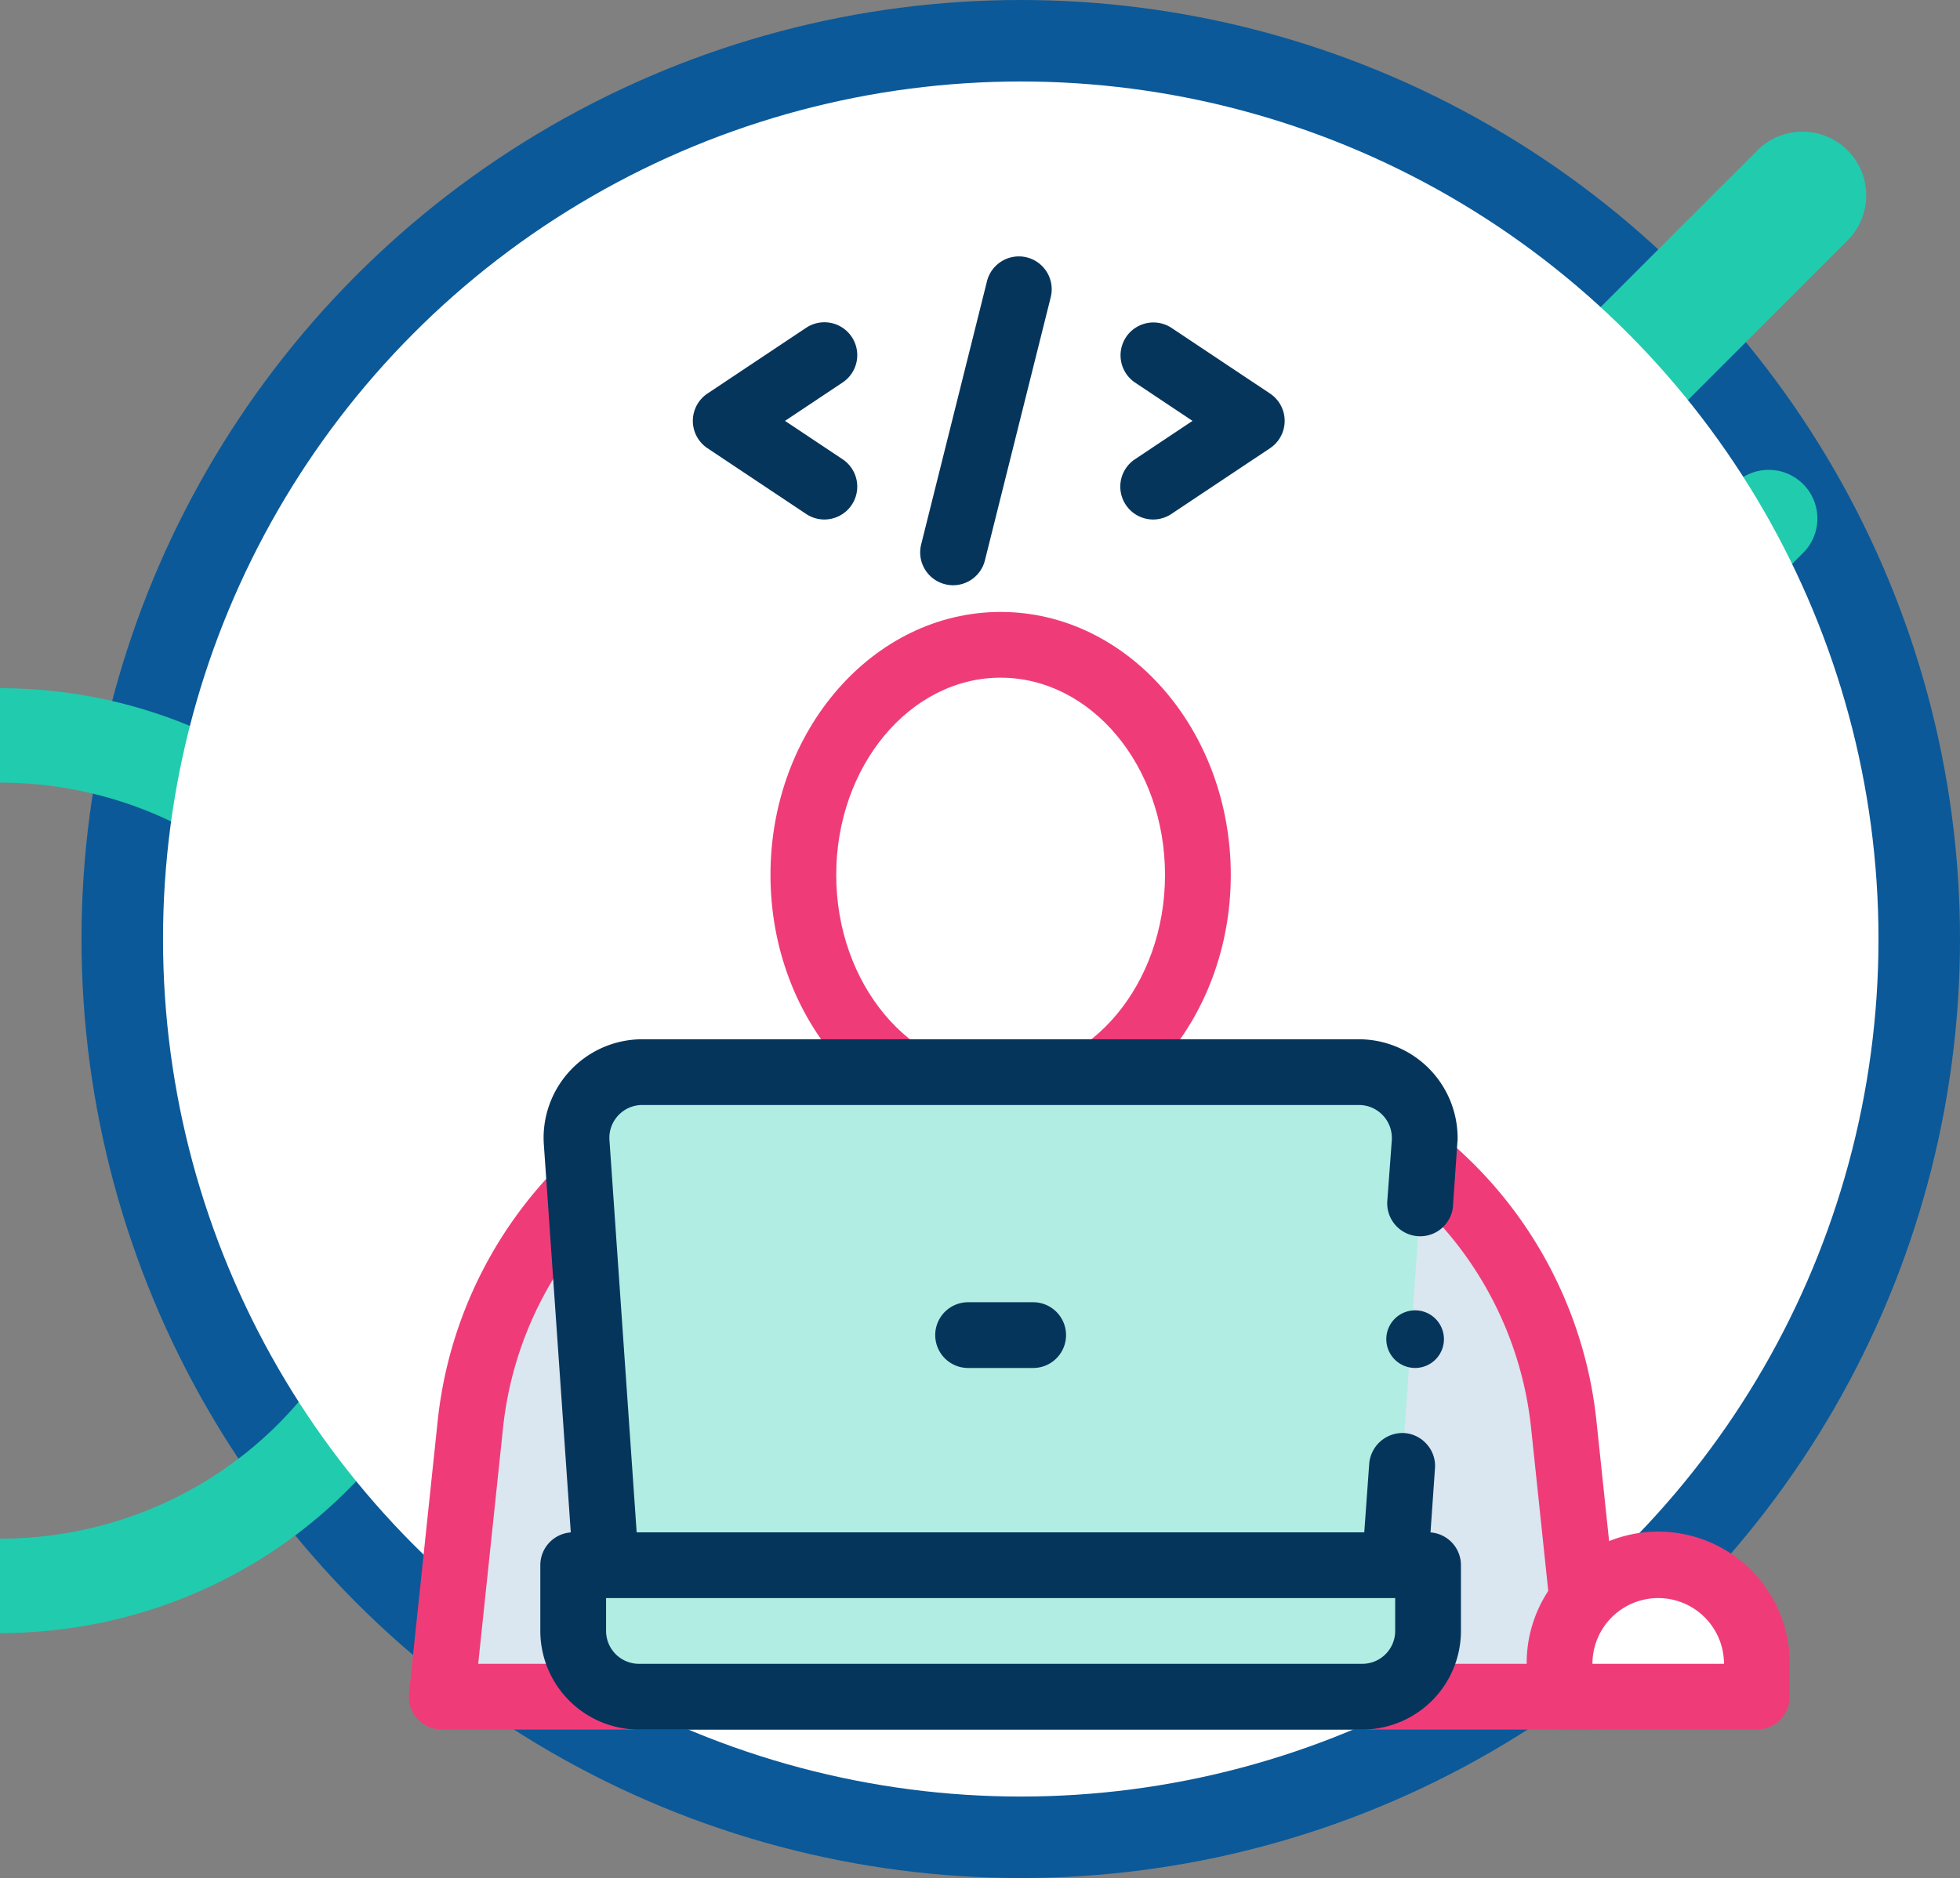 <svg xmlns="http://www.w3.org/2000/svg" xmlns:xlink="http://www.w3.org/1999/xlink" width="505" height="484" viewBox="0 0 505 484">
  <rect x="0" y="0" width="505" height="484" fill="#808080" stroke="none"/>
  <defs>
    <clipPath id="clip-path">
      <rect id="Rectángulo_293125" data-name="Rectángulo 293125" width="316" height="190" transform="translate(448.062 1756)" fill="#21cbae"/>
    </clipPath>
  </defs>
  <g id="Grupo_895483" data-name="Grupo 895483" transform="translate(-179.666 -2145)">
    <circle id="Elipse_6315" data-name="Elipse 6315" cx="242" cy="242" r="242" transform="translate(200.666 2145)" fill="#0b5999"/>
    <g id="Grupo_879304" data-name="Grupo 879304" transform="translate(-267.335 663.895)">
      <g id="Grupo_875928" data-name="Grupo 875928" transform="translate(707.001 1515.041)">
        <path id="Trazado_29" data-name="Trazado 29" d="M79.238,317.879-108.751,505.867a16.423,16.423,0,0,1-23.228,0h0a16.425,16.425,0,0,1,0-23.228L56.009,294.651a16.425,16.425,0,0,1,23.228,0h0A16.425,16.425,0,0,1,79.238,317.879Z" transform="translate(136.79 -289.84)" fill="#21cbae"/>
        <path id="Trazado_30" data-name="Trazado 30" d="M72.877,409.564-70.612,553.053a12.537,12.537,0,0,1-17.73,0h0a12.536,12.536,0,0,1,0-17.731L55.147,391.834a12.538,12.538,0,0,1,17.731,0h0A12.538,12.538,0,0,1,72.877,409.564Z" transform="translate(131.705 -301.005)" fill="#21cbae"/>
      </g>
      <g id="Enmascarar_grupo_56" data-name="Enmascarar grupo 56" transform="translate(2393.001 1196.839) rotate(90)" clip-path="url(#clip-path)">
        <path id="Trazado_600121" data-name="Trazado 600121" d="M205.848,383.022c-67.252,0-121.77,56.06-121.77,125.214S138.6,633.451,205.848,633.451s121.77-56.06,121.77-125.214S273.1,383.022,205.848,383.022Zm0,225.4c-53.809,0-97.43-44.855-97.43-100.186s43.621-100.186,97.43-100.186,97.43,44.855,97.43,100.186S259.657,608.422,205.848,608.422Z" transform="translate(377.538 1437.957)" fill="#21cbae"/>
      </g>
    </g>
    <circle id="Elipse_6316" data-name="Elipse 6316" cx="221" cy="221" r="221" transform="translate(221.666 2166)" fill="#fff"/>
    <g id="Grupo_895482" data-name="Grupo 895482" transform="translate(-258.201 430.095)">
      <g id="Grupo_895471" data-name="Grupo 895471" transform="translate(543.201 1982.743)">
        <path id="Trazado_624395" data-name="Trazado 624395" d="M732.738,1796.028H653.155a101.65,101.65,0,0,0-101.093,91.013l-7.36,69.944H841.2l-7.36-69.944A101.655,101.655,0,0,0,732.738,1796.028Z" transform="translate(-536.232 -1787.556)" fill="#dae6f0"/>
        <path id="Trazado_624396" data-name="Trazado 624396" d="M848.166,1972.426H551.672a8.464,8.464,0,0,1-8.421-9.358l7.36-69.937a109.888,109.888,0,0,1,109.514-98.6h79.589a109.878,109.878,0,0,1,109.508,98.6l7.366,69.937a8.472,8.472,0,0,1-8.421,9.358Zm-287.091-16.944H838.757l-6.378-60.584a92.987,92.987,0,0,0-92.666-83.433H660.124a92.993,92.993,0,0,0-92.672,83.433Z" transform="translate(-543.201 -1794.527)" fill="#ef3c79"/>
      </g>
      <g id="Grupo_895476" data-name="Grupo 895476" transform="translate(616.38 1781)">
        <g id="Grupo_895475" data-name="Grupo 895475">
          <g id="Grupo_895472" data-name="Grupo 895472" transform="translate(0 16.956)">
            <path id="Trazado_624397" data-name="Trazado 624397" d="M593.592,1807.837a8.42,8.42,0,0,1-4.69-1.429l-25.416-16.938a8.468,8.468,0,0,1,0-14.1l25.416-16.939a8.47,8.47,0,0,1,9.4,14.094l-14.844,9.895,14.844,9.894a8.474,8.474,0,0,1-4.707,15.522Z" transform="translate(-559.71 -1757.004)" fill="#06355c"/>
          </g>
          <g id="Grupo_895473" data-name="Grupo 895473" transform="translate(110.129 16.956)">
            <path id="Trazado_624398" data-name="Trazado 624398" d="M587.705,1807.837a8.476,8.476,0,0,1-4.713-15.522l14.844-9.894-14.844-9.895a8.471,8.471,0,0,1,9.4-14.094l25.41,16.939a8.469,8.469,0,0,1,0,14.1l-25.41,16.938A8.449,8.449,0,0,1,587.705,1807.837Z" transform="translate(-579.222 -1757.004)" fill="#06355c"/>
          </g>
          <g id="Grupo_895474" data-name="Grupo 895474" transform="translate(58.572)">
            <path id="Trazado_624399" data-name="Trazado 624399" d="M578.568,1838.732a8.353,8.353,0,0,1-2.061-.26,8.464,8.464,0,0,1-6.163-10.266l16.944-67.769a8.467,8.467,0,1,1,16.43,4.1l-16.944,67.77A8.461,8.461,0,0,1,578.568,1838.732Z" transform="translate(-570.088 -1754)" fill="#06355c"/>
          </g>
        </g>
      </g>
      <g id="Grupo_895477" data-name="Grupo 895477" transform="translate(636.38 1872.614)">
        <path id="Trazado_624400" data-name="Trazado 624400" d="M662.868,1835.818c0,32.747-22.757,59.3-50.826,59.3s-50.831-26.55-50.831-59.3,22.757-59.3,50.831-59.3S662.868,1803.07,662.868,1835.818Z" transform="translate(-552.739 -1768.049)" fill="#fff"/>
        <path id="Trazado_624401" data-name="Trazado 624401" d="M619.013,1910.554c-32.7,0-59.3-30.4-59.3-67.77s26.607-67.77,59.3-67.77,59.3,30.405,59.3,67.77S651.71,1910.554,619.013,1910.554Zm0-118.6c-23.356,0-42.36,22.8-42.36,50.827s19,50.831,42.36,50.831,42.354-22.8,42.354-50.831S642.369,1791.958,619.013,1791.958Z" transform="translate(-559.71 -1775.015)" fill="#ef3c79"/>
      </g>
      <g id="Grupo_895478" data-name="Grupo 895478" transform="translate(577.928 1982.743)">
        <path id="Trazado_624402" data-name="Trazado 624402" d="M752.435,1796.028H567.8a16.936,16.936,0,0,0-16.922,17.785l7.58,109.283H761.776l7.58-109.283A16.936,16.936,0,0,0,752.435,1796.028Z" transform="translate(-542.364 -1787.556)" fill="#b1ede3"/>
        <path id="Trazado_624403" data-name="Trazado 624403" d="M768.766,1938.538H565.451a8.557,8.557,0,0,1-8.466-7.885l-7.552-108.769c-.079-1.016-.079-1.7-.079-1.947a25.431,25.431,0,0,1,25.41-25.411H759.442a25.474,25.474,0,0,1,25.41,25.411v.593l-.079.846-1.1,15.928v.164a8.493,8.493,0,0,1-16.944-1.185l1.18-15.923v-.423a8.493,8.493,0,0,0-8.466-8.473H574.764a8.481,8.481,0,0,0-8.466,8.393v.328l7.033,101.409H760.8l1.276-17.7a8.633,8.633,0,0,1,9.065-7.885,8.48,8.48,0,0,1,5.763,2.878,8.318,8.318,0,0,1,2.117,6.186l-1.784,25.579A8.565,8.565,0,0,1,768.766,1938.538Zm4.058-59.382c-.164,0-.339-.091-.5-.091a7.424,7.424,0,1,1,.5.091Z" transform="translate(-549.354 -1794.527)" fill="#06355c"/>
      </g>
      <g id="Grupo_895479" data-name="Grupo 895479" transform="translate(678.739 2050.513)">
        <path id="Trazado_624404" data-name="Trazado 624404" d="M592.631,1823.478H575.687a8.472,8.472,0,0,1,0-16.943h16.944a8.472,8.472,0,0,1,0,16.943Z" transform="translate(-567.215 -1806.535)" fill="#06355c"/>
      </g>
      <g id="Grupo_895480" data-name="Grupo 895480" transform="translate(831.222 2109.811)">
        <path id="Trazado_624405" data-name="Trazado 624405" d="M621.148,1818.541h0a25.415,25.415,0,0,0-25.416,25.416v8.473h50.831v-8.473A25.415,25.415,0,0,0,621.148,1818.541Z" transform="translate(-587.26 -1810.069)" fill="#fff"/>
        <path id="Trazado_624406" data-name="Trazado 624406" d="M653.534,1867.872H602.7a8.472,8.472,0,0,1-8.472-8.472v-8.473a33.885,33.885,0,1,1,67.769,0v8.473A8.467,8.467,0,0,1,653.534,1867.872Zm-42.359-16.944h33.888a16.944,16.944,0,1,0-33.888,0Z" transform="translate(-594.231 -1817.04)" fill="#ef3c79"/>
      </g>
      <g id="Grupo_895481" data-name="Grupo 895481" transform="translate(577.082 2109.811)">
        <path id="Trazado_624407" data-name="Trazado 624407" d="M770.953,1818.541H550.706a33.883,33.883,0,0,0,33.882,33.889H737.071a33.883,33.883,0,0,0,33.882-33.889Z" transform="translate(-542.228 -1810.069)" fill="#b1ede3"/>
        <path id="Trazado_624408" data-name="Trazado 624408" d="M760.99,1867.872H574.62a25.444,25.444,0,0,1-25.416-25.416v-16.944a8.466,8.466,0,0,1,8.478-8.472H777.929a8.469,8.469,0,0,1,8.477,8.472v16.944A25.444,25.444,0,0,1,760.99,1867.872Zm-194.843-33.889v8.473a8.479,8.479,0,0,0,8.472,8.472H760.99a8.479,8.479,0,0,0,8.472-8.472v-8.473Z" transform="translate(-549.204 -1817.04)" fill="#06355c"/>
      </g>
    </g>
  </g>
</svg>
